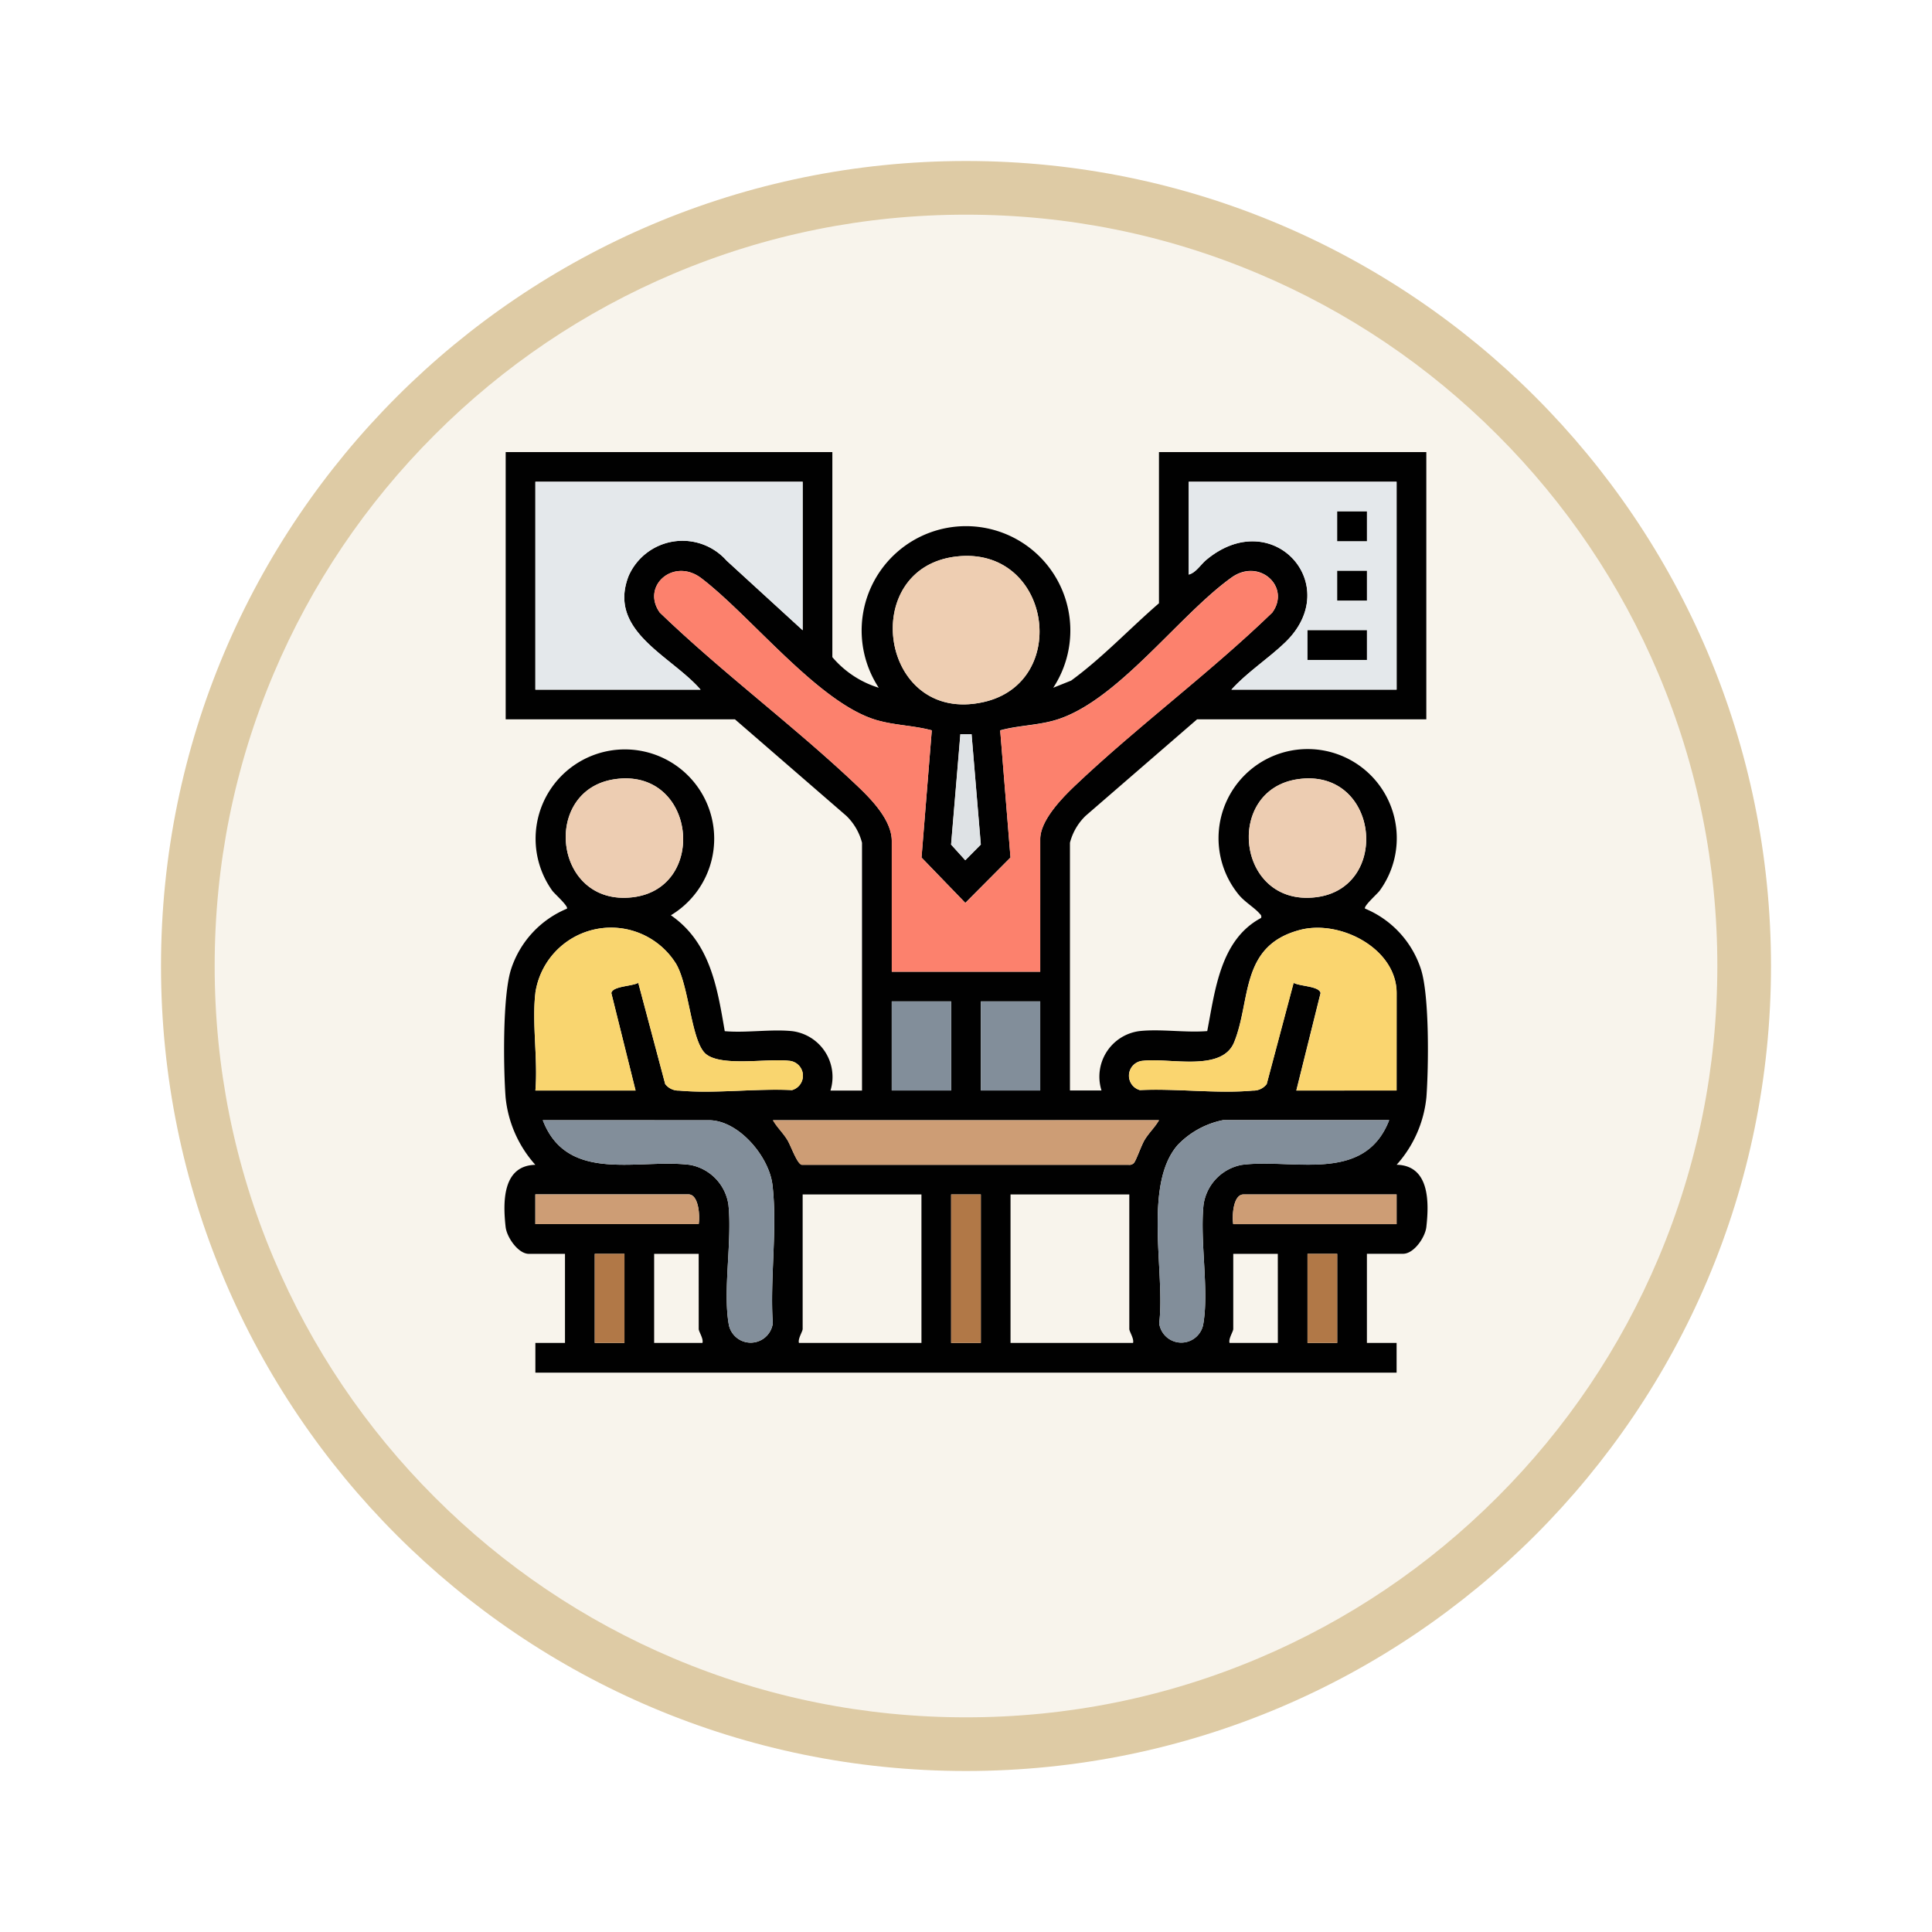 <svg xmlns="http://www.w3.org/2000/svg" xmlns:xlink="http://www.w3.org/1999/xlink" width="108" height="108" viewBox="0 0 108 108">
  <defs>
    <filter id="Path_978624" x="0" y="0" width="108" height="108" filterUnits="userSpaceOnUse">
      <feOffset dy="3" input="SourceAlpha"/>
      <feGaussianBlur stdDeviation="3" result="blur"/>
      <feFlood flood-opacity="0.161"/>
      <feComposite operator="in" in2="blur"/>
      <feComposite in="SourceGraphic"/>
    </filter>
  </defs>
  <g id="Group_1151626" data-name="Group 1151626" transform="translate(-739 -2997)">
    <g id="Group_1151587" data-name="Group 1151587">
      <g id="Group_1151338" data-name="Group 1151338" transform="translate(525 43)">
        <g id="Group_1151334" data-name="Group 1151334" transform="translate(13 2634)">
          <g transform="matrix(1, 0, 0, 1, 201, 320)" filter="url(#Path_978624)">
            <g id="Path_978624-2" data-name="Path 978624" transform="translate(9 6)" fill="#f8f4ec">
              <path d="M 45 88.5 C 39.127 88.5 33.43 87.35 28.068 85.082 C 22.889 82.891 18.236 79.755 14.241 75.759 C 10.245 71.764 7.109 67.111 4.918 61.932 C 2.65 56.57 1.5 50.873 1.5 45 C 1.5 39.127 2.65 33.43 4.918 28.068 C 7.109 22.889 10.245 18.236 14.241 14.241 C 18.236 10.245 22.889 7.109 28.068 4.918 C 33.43 2.65 39.127 1.5 45 1.5 C 50.873 1.5 56.57 2.65 61.932 4.918 C 67.111 7.109 71.764 10.245 75.759 14.241 C 79.755 18.236 82.891 22.889 85.082 28.068 C 87.35 33.43 88.5 39.127 88.5 45 C 88.5 50.873 87.35 56.57 85.082 61.932 C 82.891 67.111 79.755 71.764 75.759 75.759 C 71.764 79.755 67.111 82.891 61.932 85.082 C 56.57 87.35 50.873 88.5 45 88.5 Z" stroke="none"/>
              <path d="M 45 3 C 39.329 3 33.829 4.11 28.653 6.299 C 23.652 8.415 19.16 11.443 15.302 15.302 C 11.443 19.16 8.415 23.652 6.299 28.653 C 4.11 33.829 3 39.329 3 45 C 3 50.671 4.11 56.171 6.299 61.347 C 8.415 66.348 11.443 70.84 15.302 74.698 C 19.16 78.557 23.652 81.585 28.653 83.701 C 33.829 85.89 39.329 87 45 87 C 50.671 87 56.171 85.89 61.347 83.701 C 66.348 81.585 70.84 78.557 74.698 74.698 C 78.557 70.84 81.585 66.348 83.701 61.347 C 85.89 56.171 87 50.671 87 45 C 87 39.329 85.89 33.829 83.701 28.653 C 81.585 23.652 78.557 19.16 74.698 15.302 C 70.84 11.443 66.348 8.415 61.347 6.299 C 56.171 4.11 50.671 3 45 3 M 45 0 C 69.853 0 90 20.147 90 45 C 90 69.853 69.853 90 45 90 C 20.147 90 0 69.853 0 45 C 0 20.147 20.147 0 45 0 Z" stroke="none" fill="#decba5"/>
            </g>
          </g>
        </g>
      </g>
      <g id="Group_1145584" data-name="Group 1145584" transform="translate(754.852 3022.271)">
        <g id="Group_1145585" data-name="Group 1145585" transform="translate(12.328)">
          <path id="Path_979780" data-name="Path 979780" d="M60.646,0V11.464a5.529,5.529,0,0,0,2.594,1.711,5.833,5.833,0,1,1,9.753,0l1-.4c1.76-1.285,3.264-2.9,4.911-4.323V0H93.849V14.939H81.035l-6.228,5.392a3.2,3.2,0,0,0-.879,1.507v13.85h1.764a2.569,2.569,0,0,1,2.127-3.321c1.185-.129,2.575.1,3.783,0,.443-2.285.729-5.111,3.013-6.325.034-.144-.021-.17-.1-.26-.281-.319-.823-.639-1.146-1.032a4.982,4.982,0,1,1,7.87-.228c-.128.173-.925.879-.812,1a5.506,5.506,0,0,1,3.116,3.369c.487,1.478.434,5.5.312,7.166a6.63,6.63,0,0,1-1.664,3.782c1.844.045,1.816,2.09,1.66,3.477-.065.581-.694,1.5-1.3,1.5H90.528V49.8h1.66v1.66H44.045V49.8H45.7v-4.98H43.682c-.6,0-1.232-.923-1.3-1.5-.155-1.387-.184-3.432,1.661-3.477a6.629,6.629,0,0,1-1.664-3.782c-.122-1.662-.175-5.688.312-7.166a5.505,5.505,0,0,1,3.116-3.369c.112-.123-.685-.829-.812-1a4.992,4.992,0,1,1,6.624,1.367c2.194,1.519,2.592,4.02,3.012,6.479,1.208.106,2.6-.124,3.783,0a2.58,2.58,0,0,1,2.126,3.321h1.764V21.839a3.2,3.2,0,0,0-.879-1.507L55.2,14.939H42.385V0Zm-1.66,1.66H44.045v11.62h9.235c-1.641-1.9-5.224-3.261-4.022-6.355a3.291,3.291,0,0,1,5.476-.857L58.986,9.96Zm33.2,0H80.567V6.847c.4-.1.669-.562.989-.827,3.705-3.078,7.731,1.41,4.408,4.615-.936.9-2.126,1.668-3.01,2.644h9.235ZM67.575,5.839c-5.524.641-4.276,9.41,1.5,8.141,4.946-1.086,3.791-8.754-1.5-8.141m4.692,23.21V21.631c0-1.041,1.211-2.288,1.917-2.96,3.516-3.342,7.552-6.314,11.052-9.7,1.049-1.431-.718-3.072-2.273-1.962-2.983,2.13-6.465,7.043-9.947,8-.983.271-2.007.275-2.987.545l.576,7.108L68.079,25.2l-2.45-2.536.576-7.108c-1.009-.274-2.06-.277-3.068-.568-3.24-.933-7.013-5.8-9.809-7.933C51.778,5.873,49.94,7.482,51,8.973c3.506,3.378,7.536,6.356,11.052,9.7.775.736,1.917,1.906,1.917,3.063v7.314Zm-3.839-13.28H67.8l-.519,6.172.793.876.868-.876ZM48.482,18.286c-4.126.6-3.432,7.128,1,6.6,4.245-.5,3.538-7.26-1-6.6m38.183,0c-4.125.6-3.432,7.128,1,6.6,4.244-.5,3.538-7.26-1-6.6M44.045,30.242c-.2,1.68.148,3.727,0,5.447h5.6l-1.355-5.445c.06-.394,1.17-.378,1.506-.575l1.506,5.659a.933.933,0,0,0,.776.365c1.992.183,4.288-.128,6.312-.027a.836.836,0,0,0-.183-1.64c-1.19-.138-3.725.339-4.615-.365-.844-.668-.938-3.8-1.685-5.059a4.278,4.278,0,0,0-7.865,1.639m48.144,5.447V30.242c0-2.481-3.145-4.12-5.4-3.53-3.372.884-2.726,3.928-3.682,6.278-.682,1.677-3.595.863-5.086,1.036a.836.836,0,0,0-.183,1.64c2.024-.1,4.32.21,6.312.027a.933.933,0,0,0,.776-.365l1.505-5.659c.336.2,1.446.18,1.507.575l-1.355,5.445Zm-24.9-4.98h-3.32v4.98h3.32Zm4.98,0h-3.32v4.98h3.32ZM44.46,37.349c1.375,3.584,5.4,2.125,8.24,2.5a2.649,2.649,0,0,1,2.137,2.221c.218,2.02-.323,4.812.024,6.72a1.246,1.246,0,0,0,2.456-.089c-.167-2.468.269-5.321-.02-7.742-.189-1.58-1.889-3.608-3.551-3.608Zm34.447,0H57.326c.23.4.57.713.81,1.11.195.323.538,1.331.8,1.381l18.268,0a.333.333,0,0,0,.306-.109c.13-.157.408-.974.59-1.277.239-.4.58-.709.809-1.11m12.866,0H82.487a4.824,4.824,0,0,0-2.544,1.4c-1.933,2.236-.68,7.138-1.026,9.952a1.246,1.246,0,0,0,2.456.089c.347-1.907-.194-4.7.024-6.72a2.649,2.649,0,0,1,2.136-2.221c2.854-.375,6.853,1.082,8.24-2.5m-38.6,5.81c.074-.417.015-1.66-.571-1.66h-8.56v1.66ZM65.626,41.5H58.986V49.02c0,.145-.277.544-.207.778h6.848Zm3.32,0h-1.66v8.3h1.66Zm8.3,0h-6.64v8.3h6.848c.069-.234-.208-.633-.208-.778Zm14.941,0h-8.56c-.586,0-.645,1.243-.571,1.66h9.131Zm-43.163,3.32h-1.66V49.8h1.66Zm4.15,0h-2.49V49.8h2.7c.07-.234-.208-.633-.208-.778Zm32.373,0h-2.49v4.2c0,.145-.277.544-.207.778h2.7Zm3.32,0h-1.66V49.8h1.66Z" transform="translate(-42.297)" fill="#010101"/>
          <path id="Path_979781" data-name="Path 979781" d="M104.233,54.378h-8.3V47.063c0-1.157-1.142-2.327-1.917-3.063-3.516-3.342-7.547-6.32-11.052-9.7-1.057-1.491.781-3.1,2.331-1.916,2.8,2.136,6.568,7,9.808,7.933,1.008.29,2.059.294,3.068.568L97.6,48l2.45,2.536L102.57,48l-.576-7.108c.981-.269,2-.274,2.988-.545,3.482-.959,6.964-5.872,9.947-8,1.556-1.11,3.323.531,2.273,1.962-3.5,3.385-7.536,6.356-11.052,9.7-.706.671-1.917,1.919-1.917,2.959Z" transform="translate(-74.264 -25.329)" fill="#fc816d"/>
          <path id="Path_979782" data-name="Path 979782" d="M65.646,7.986v8.3l-4.253-3.892a3.291,3.291,0,0,0-5.476.857c-1.2,3.094,2.381,4.459,4.022,6.355H50.705V7.986Z" transform="translate(-48.957 -6.326)" fill="#e4e8eb"/>
          <path id="Path_979783" data-name="Path 979783" d="M238.043,7.986v11.62h-9.235c.885-.976,2.075-1.741,3.01-2.644,3.322-3.206-.7-7.693-4.408-4.615-.319.265-.584.729-.989.827V7.986Zm-1.66,1.66h-1.66v1.66h1.66Zm0,3.32h-1.66v1.66h1.66Zm0,3.32h-3.32v1.66h3.32Z" transform="translate(-188.152 -6.326)" fill="#e4e8eb"/>
          <path id="Path_979784" data-name="Path 979784" d="M50.463,131.536a4.278,4.278,0,0,1,7.865-1.639c.747,1.258.841,4.391,1.685,5.059.89.7,3.426.227,4.615.365a.836.836,0,0,1,.183,1.64c-2.024-.1-4.32.211-6.312.027a.933.933,0,0,1-.776-.366l-1.506-5.659c-.336.2-1.446.18-1.506.575l1.355,5.445h-5.6c.148-1.72-.2-3.767,0-5.447" transform="translate(-48.716 -101.294)" fill="#f9d56f"/>
          <path id="Path_979785" data-name="Path 979785" d="M225.33,137.035h-5.6l1.355-5.445c-.06-.395-1.17-.378-1.507-.575l-1.506,5.659a.933.933,0,0,1-.776.366c-1.992.183-4.288-.128-6.312-.027a.836.836,0,0,1,.183-1.64c1.491-.173,4.4.642,5.086-1.036.956-2.351.309-5.395,3.682-6.278,2.252-.59,5.4,1.049,5.4,3.53Z" transform="translate(-175.439 -101.346)" fill="#fad56f"/>
          <path id="Path_979786" data-name="Path 979786" d="M150.384,27.958c5.292-.614,6.447,7.055,1.5,8.141-5.778,1.269-7.025-7.5-1.5-8.141" transform="translate(-125.107 -22.119)" fill="#eeceb2"/>
          <path id="Path_979787" data-name="Path 979787" d="M52.7,179.691h9.286c1.662,0,3.362,2.029,3.551,3.608.289,2.422-.147,5.275.02,7.743a1.246,1.246,0,0,1-2.456.089c-.347-1.907.194-4.7-.024-6.72a2.649,2.649,0,0,0-2.136-2.221c-2.843-.373-6.865,1.085-8.24-2.5" transform="translate(-50.539 -142.342)" fill="#828e9a"/>
          <path id="Path_979788" data-name="Path 979788" d="M231.014,179.691c-1.387,3.581-5.386,2.124-8.24,2.5a2.649,2.649,0,0,0-2.136,2.221c-.218,2.02.323,4.812-.024,6.72a1.246,1.246,0,0,1-2.456-.089c.346-2.814-.907-7.717,1.026-9.953a4.824,4.824,0,0,1,2.544-1.4Z" transform="translate(-181.538 -142.342)" fill="#828e9a"/>
          <path id="Path_979789" data-name="Path 979789" d="M136.184,179.691c-.23.4-.57.713-.81,1.11-.182.3-.46,1.12-.59,1.277a.333.333,0,0,1-.306.109l-18.268,0c-.26-.05-.6-1.059-.8-1.381-.239-.4-.58-.709-.809-1.11Z" transform="translate(-99.574 -142.342)" fill="#cd9d75"/>
          <path id="Path_979790" data-name="Path 979790" d="M61.607,87.807c4.537-.659,5.244,6.1,1,6.6-4.431.527-5.125-6-1-6.6" transform="translate(-55.423 -69.52)" fill="#edcdb2"/>
          <path id="Path_979791" data-name="Path 979791" d="M245.311,87.807c4.537-.659,5.244,6.1,1,6.6-4.431.527-5.125-6-1-6.6" transform="translate(-200.944 -69.52)" fill="#edcdb2"/>
          <rect id="Rectangle_405842" data-name="Rectangle 405842" width="3.32" height="4.98" transform="translate(21.669 30.709)" fill="#828e9a"/>
          <rect id="Rectangle_405843" data-name="Rectangle 405843" width="3.32" height="4.98" transform="translate(26.65 30.709)" fill="#828e9a"/>
          <path id="Path_979792" data-name="Path 979792" d="M59.836,201.317H50.705v-1.66h8.56c.586,0,.645,1.243.571,1.66" transform="translate(-48.957 -158.158)" fill="#cd9d75"/>
          <path id="Path_979793" data-name="Path 979793" d="M247.437,199.657v1.66h-9.131c-.074-.417-.015-1.66.571-1.66Z" transform="translate(-197.546 -158.158)" fill="#cd9d75"/>
          <rect id="Rectangle_405844" data-name="Rectangle 405844" width="1.66" height="8.3" transform="translate(24.989 41.499)" fill="#b17847"/>
          <rect id="Rectangle_405845" data-name="Rectangle 405845" width="1.66" height="4.98" transform="translate(5.068 44.818)" fill="#b17847"/>
          <rect id="Rectangle_405846" data-name="Rectangle 405846" width="1.66" height="4.98" transform="translate(44.911 44.818)" fill="#b17847"/>
          <path id="Path_979794" data-name="Path 979794" d="M163.665,75.867l.519,6.172-.868.876-.793-.876.519-6.172Z" transform="translate(-137.533 -60.098)" fill="#dee2e5"/>
          <rect id="Rectangle_405847" data-name="Rectangle 405847" width="3.32" height="1.66" transform="translate(44.911 9.96)"/>
          <rect id="Rectangle_405848" data-name="Rectangle 405848" width="1.66" height="1.66" transform="translate(46.571 3.32)"/>
          <rect id="Rectangle_405849" data-name="Rectangle 405849" width="1.66" height="1.66" transform="translate(46.571 6.64)"/>
        </g>
      </g>
    </g>
  </g>
</svg>
